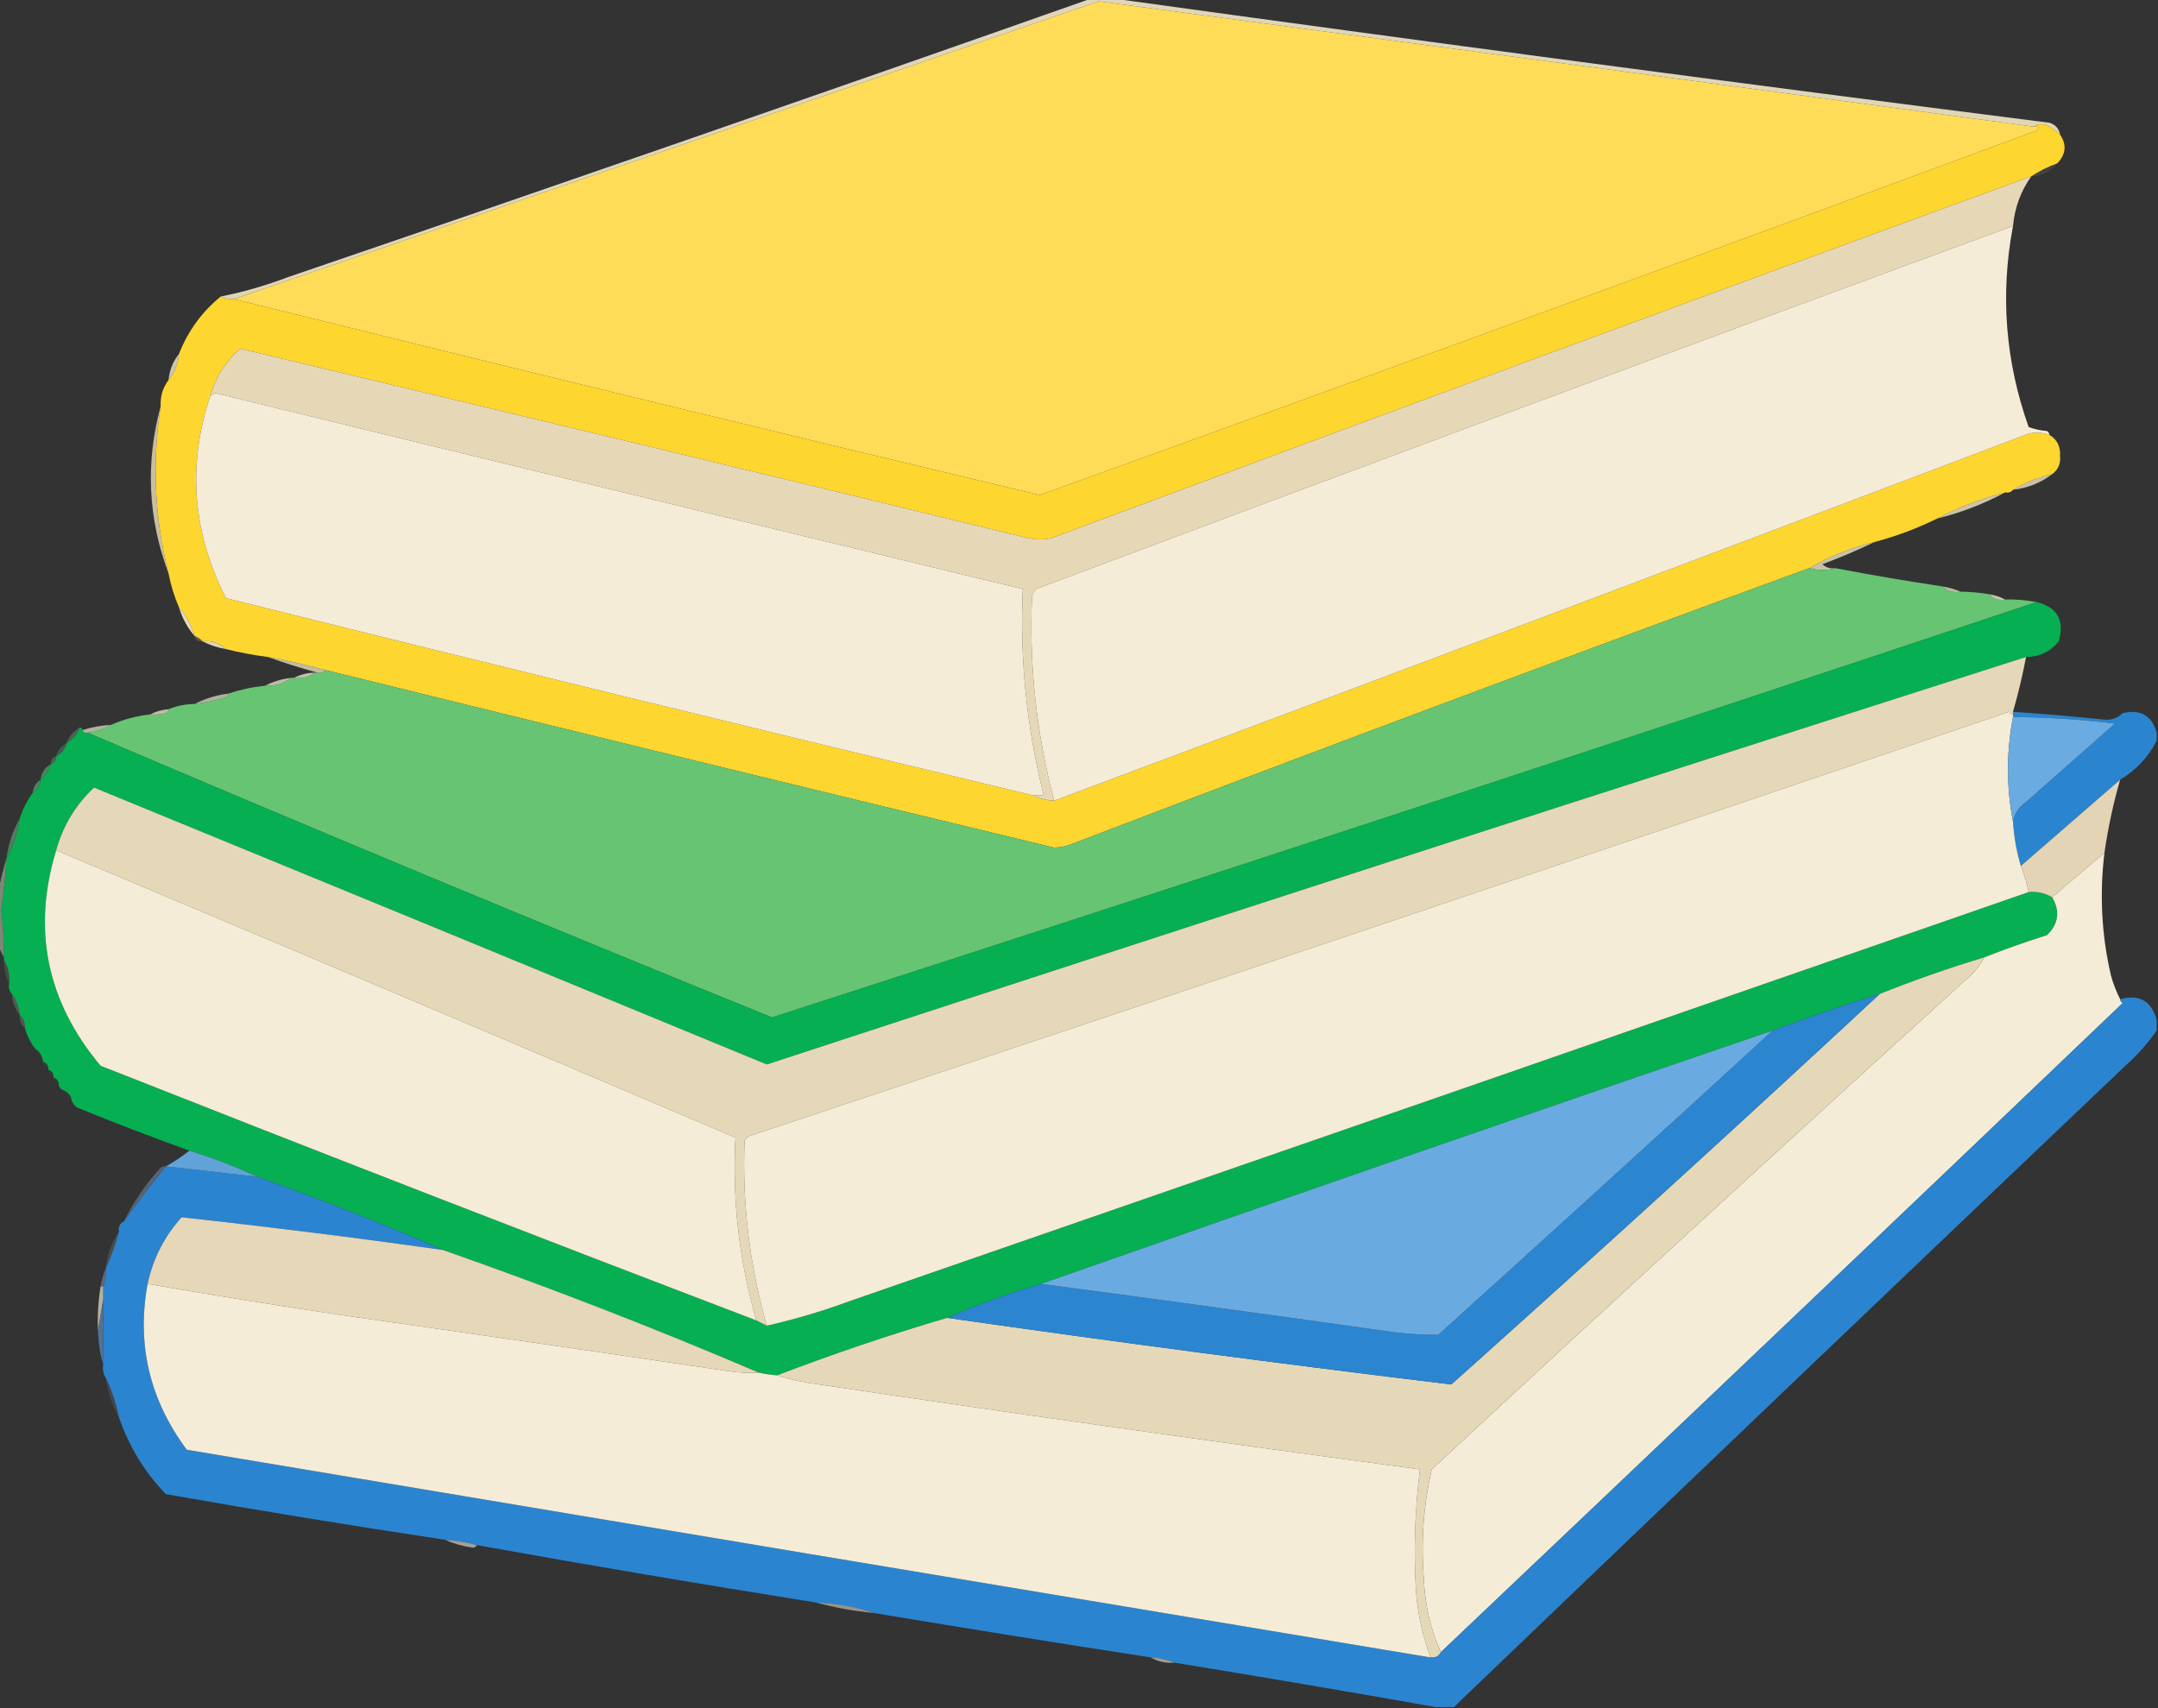 <?xml version="1.0" encoding="UTF-8"?>
<!DOCTYPE svg PUBLIC "-//W3C//DTD SVG 1.1//EN" "http://www.w3.org/Graphics/SVG/1.1/DTD/svg11.dtd">
<svg xmlns="http://www.w3.org/2000/svg" version="1.1" width="826px" height="654px" style="shape-rendering:geometricPrecision; text-rendering:geometricPrecision; image-rendering:optimizeQuality; fill-rule:evenodd; clip-rule:evenodd" xmlns:xlink="http://www.w3.org/1999/xlink">
<rect width="100%" height="100%" fill="#333333" stroke="none"/>
<g><path style="opacity:1" fill="#fedc58" d="M 778.5,48.5 C 780.379,48.393 780.712,48.893 779.5,50C 652.55,97.094 525.383,143.594 398,189.5C 294.924,164.964 192.091,139.964 89.5,114.5C 199.811,76.507 310.144,38.507 420.5,0.5C 539.855,16.408 659.189,32.408 778.5,48.5 Z"/></g>
<g><path style="opacity:0.992" fill="#e1d7b8" d="M 417.5,-0.5 C 420.5,-0.5 423.5,-0.5 426.5,-0.5C 545.613,15.973 664.947,31.807 784.5,47C 786.751,47.748 788.084,49.248 788.5,51.5C 786.99,50.164 785.323,48.997 783.5,48C 781.613,47.22 779.946,47.387 778.5,48.5C 659.189,32.408 539.855,16.408 420.5,0.5C 310.144,38.507 199.811,76.507 89.5,114.5C 87.709,114.634 86.042,114.301 84.5,113.5C 93.074,111.823 101.74,109.323 110.5,106C 213.13,70.958 315.463,35.458 417.5,-0.5 Z"/></g>
<g><path style="opacity:1" fill="#fed630" d="M 778.5,48.5 C 779.946,47.387 781.613,47.22 783.5,48C 785.323,48.997 786.99,50.164 788.5,51.5C 791.113,55.335 790.78,59.002 787.5,62.5C 783.948,63.791 780.614,65.458 777.5,67.5C 652.502,113.185 527.502,159.352 402.5,206C 399.5,206.667 396.5,206.667 393.5,206C 293.055,181.597 192.555,157.43 92,133.5C 86.446,138.244 82.613,144.244 80.5,151.5C 71.641,177.988 73.641,203.821 86.5,229C 189.4,254.642 292.4,279.808 395.5,304.5C 397.905,305.768 400.572,306.435 403.5,306.5C 527.914,259.972 652.248,213.138 776.5,166C 779.221,165.398 781.887,165.565 784.5,166.5C 787.37,168.239 788.703,170.905 788.5,174.5C 788.807,177.488 787.807,179.821 785.5,181.5C 780.117,182.734 775.117,184.734 770.5,187.5C 769.791,188.404 768.791,188.737 767.5,188.5C 758.378,190.87 749.711,194.204 741.5,198.5C 733.874,202.267 725.874,205.267 717.5,207.5C 708.59,209.685 700.257,213.019 692.5,217.5C 598.282,251.963 504.282,287.13 410.5,323C 408.256,323.906 405.923,324.406 403.5,324.5C 310.419,302.085 217.419,279.418 124.5,256.5C 117.241,254.519 109.907,252.852 102.5,251.5C 97.107,250.818 91.773,249.818 86.5,248.5C 84.081,246.138 81.081,245.138 77.5,245.5C 76.71,244.599 75.71,243.932 74.5,243.5C 73.226,239.273 71.226,235.606 68.5,232.5C 66.707,228.333 65.374,224 64.5,219.5C 59.151,198.381 58.151,177.048 61.5,155.5C 61.32,151.714 62.32,148.381 64.5,145.5C 66.794,142.63 68.128,139.297 68.5,135.5C 71.931,126.742 77.265,119.409 84.5,113.5C 86.042,114.301 87.709,114.634 89.5,114.5C 192.091,139.964 294.924,164.964 398,189.5C 525.383,143.594 652.55,97.094 779.5,50C 780.712,48.893 780.379,48.393 778.5,48.5 Z"/></g>
<g><path style="opacity:0.122" fill="#b6ac8b" d="M 787.5,62.5 C 785.008,65.675 781.674,67.341 777.5,67.5C 780.614,65.458 783.948,63.791 787.5,62.5 Z"/></g>
<g><path style="opacity:1" fill="#e6d8b7" d="M 777.5,67.5 C 773.505,73.093 771.172,79.426 770.5,86.5C 645.691,132.436 521.025,178.77 396.5,225.5C 395.749,226.376 395.249,227.376 395,228.5C 393.892,254.967 396.726,280.967 403.5,306.5C 400.572,306.435 397.905,305.768 395.5,304.5C 396.833,304.5 398.167,304.5 399.5,304.5C 392.968,278.592 390.301,252.258 391.5,225.5C 288.405,200.643 185.405,175.643 82.5,150.5C 81.817,150.863 81.15,151.196 80.5,151.5C 82.613,144.244 86.446,138.244 92,133.5C 192.555,157.43 293.055,181.597 393.5,206C 396.5,206.667 399.5,206.667 402.5,206C 527.502,159.352 652.502,113.185 777.5,67.5 Z"/></g>
<g><path style="opacity:1" fill="#f4ecd6" d="M 770.5,86.5 C 765.546,112.645 767.546,138.311 776.5,163.5C 778.766,164.314 781.1,164.814 783.5,165C 784.056,165.383 784.389,165.883 784.5,166.5C 781.887,165.565 779.221,165.398 776.5,166C 652.248,213.138 527.914,259.972 403.5,306.5C 396.726,280.967 393.892,254.967 395,228.5C 395.249,227.376 395.749,226.376 396.5,225.5C 521.025,178.77 645.691,132.436 770.5,86.5 Z"/></g>
<g><path style="opacity:0.906" fill="#dfd5b8" d="M 68.5,135.5 C 68.128,139.297 66.794,142.63 64.5,145.5C 64.872,141.703 66.206,138.37 68.5,135.5 Z"/></g>
<g><path style="opacity:1" fill="#f4ecd6" d="M 395.5,304.5 C 292.4,279.808 189.4,254.642 86.5,229C 73.641,203.821 71.641,177.988 80.5,151.5C 81.15,151.196 81.817,150.863 82.5,150.5C 185.405,175.643 288.405,200.643 391.5,225.5C 390.301,252.258 392.968,278.592 399.5,304.5C 398.167,304.5 396.833,304.5 395.5,304.5 Z"/></g>
<g><path style="opacity:0.878" fill="#ded4b6" d="M 785.5,181.5 C 781.136,184.84 776.136,186.84 770.5,187.5C 775.117,184.734 780.117,182.734 785.5,181.5 Z"/></g>
<g><path style="opacity:0.851" fill="#e1d6b3" d="M 61.5,155.5 C 58.151,177.048 59.151,198.381 64.5,219.5C 56.627,198.46 55.627,177.126 61.5,155.5 Z"/></g>
<g><path style="opacity:0.91" fill="#dcd2b4" d="M 767.5,188.5 C 759.334,192.908 750.667,196.241 741.5,198.5C 749.711,194.204 758.378,190.87 767.5,188.5 Z"/></g>
<g><path style="opacity:0.922" fill="#d3d0b0" d="M 717.5,207.5 C 711.057,210.601 704.39,213.434 697.5,216C 698.905,217.269 700.571,217.769 702.5,217.5C 699.332,218.444 695.999,218.444 692.5,217.5C 700.257,213.019 708.59,209.685 717.5,207.5 Z"/></g>
<g><path style="opacity:1" fill="#67c473" d="M 692.5,217.5 C 695.999,218.444 699.332,218.444 702.5,217.5C 716.113,220.112 729.78,222.445 743.5,224.5C 745.279,226.344 747.612,227.01 750.5,226.5C 754.198,226.552 757.865,226.886 761.5,227.5C 762.918,229.308 764.918,229.975 767.5,229.5C 771.548,229.395 775.548,229.728 779.5,230.5C 618.546,284.262 457.212,337.262 295.5,389.5C 207.765,353.928 120.432,317.594 33.5,280.5C 36.811,280.117 39.811,279.117 42.5,277.5C 47.191,275.409 52.191,274.076 57.5,273.5C 59.527,273.662 61.527,273.495 63.5,273C 64.056,272.617 64.389,272.117 64.5,271.5C 67.698,270.213 71.031,269.547 74.5,269.5C 78.553,268.987 82.553,268.154 86.5,267C 87.056,266.617 87.389,266.117 87.5,265.5C 92.047,263.99 96.713,262.99 101.5,262.5C 105.286,262.68 108.619,261.68 111.5,259.5C 111.833,259.5 112.167,259.5 112.5,259.5C 115.553,259.889 118.22,259.223 120.5,257.5C 120.833,257.5 121.167,257.5 121.5,257.5C 122.791,257.737 123.791,257.404 124.5,256.5C 217.419,279.418 310.419,302.085 403.5,324.5C 405.923,324.406 408.256,323.906 410.5,323C 504.282,287.13 598.282,251.963 692.5,217.5 Z"/></g>
<g><path style="opacity:0.922" fill="#bccaaa" d="M 743.5,224.5 C 746.01,224.927 748.343,225.593 750.5,226.5C 747.612,227.01 745.279,226.344 743.5,224.5 Z"/></g>
<g><path style="opacity:0.976" fill="#c1ccad" d="M 761.5,227.5 C 763.698,227.875 765.698,228.542 767.5,229.5C 764.918,229.975 762.918,229.308 761.5,227.5 Z"/></g>
<g><path style="opacity:1" fill="#06af51" d="M 779.5,230.5 C 787.476,232.442 790.309,237.442 788,245.5C 784.811,249.508 780.645,251.508 775.5,251.5C 614.66,302.891 453.993,354.891 293.5,407.5C 207.707,372.069 121.874,336.736 36,301.5C 28.982,308.054 24.148,316.054 21.5,325.5C 12.234,355.919 17.901,383.419 38.5,408C 121.994,440.997 205.66,473.497 289.5,505.5C 290.833,506.167 292.167,506.833 293.5,507.5C 304.342,505.054 315.009,501.887 325.5,498C 475.969,445.901 626.302,393.734 776.5,341.5C 779.754,341.207 782.754,341.874 785.5,343.5C 788.615,348.864 787.948,353.697 783.5,358C 775.358,360.547 767.358,363.38 759.5,366.5C 745.936,370.577 732.603,375.243 719.5,380.5C 705.679,384.773 692.013,389.44 678.5,394.5C 584.942,426.463 491.609,458.796 398.5,491.5C 386.121,495.068 374.121,499.402 362.5,504.5C 340.54,510.981 318.873,518.314 297.5,526.5C 295.139,526.326 292.806,525.993 290.5,525.5C 250.796,508.527 210.463,492.861 169.5,478.5C 146.237,468.377 122.57,459.043 98.5,450.5C 90.132,446.596 81.465,443.263 72.5,440.5C 58.078,435.303 43.745,429.803 29.5,424C 28.619,423.292 27.953,422.458 27.5,421.5C 27.262,419.596 26.262,418.262 24.5,417.5C 23.5,417.167 22.833,416.5 22.5,415.5C 22.573,413.973 21.906,412.973 20.5,412.5C 20.573,410.973 19.906,409.973 18.5,409.5C 18.573,407.973 17.906,406.973 16.5,406.5C 16.25,404.326 15.25,402.659 13.5,401.5C 11.659,399.151 10.326,396.485 9.5,393.5C 9.598,391.447 8.931,389.78 7.5,388.5C 7.267,385.458 6.267,382.792 4.5,380.5C 3.566,379.432 3.232,378.099 3.5,376.5C 3.785,373.171 3.118,370.171 1.5,367.5C 1.5,367.167 1.5,366.833 1.5,366.5C 1.499,360.484 1.165,354.484 0.5,348.5C 1.386,341.85 2.053,335.183 2.5,328.5C 5.14,323.915 6.806,318.915 7.5,313.5C 8.659,309.849 10.326,306.515 12.5,303.5C 14.408,302.514 15.408,300.848 15.5,298.5C 17.369,296.966 18.702,294.966 19.5,292.5C 20.906,292.027 21.573,291.027 21.5,289.5C 23.587,288.415 24.92,286.749 25.5,284.5C 27.914,283.089 29.581,281.089 30.5,278.5C 31.167,278.5 31.5,278.833 31.5,279.5C 31.842,280.338 32.508,280.672 33.5,280.5C 120.432,317.594 207.765,353.928 295.5,389.5C 457.212,337.262 618.546,284.262 779.5,230.5 Z"/></g>
<g><path style="opacity:0.988" fill="#e4dbbb" d="M 68.5,232.5 C 71.226,235.606 73.226,239.273 74.5,243.5C 71.74,240.317 69.74,236.651 68.5,232.5 Z"/></g>
<g><path style="opacity:0.231" fill="#d7ccad" d="M 74.5,243.5 C 75.71,243.932 76.71,244.599 77.5,245.5C 75.821,245.715 74.821,245.048 74.5,243.5 Z"/></g>
<g><path style="opacity:0.976" fill="#e2d8b7" d="M 77.5,245.5 C 81.081,245.138 84.081,246.138 86.5,248.5C 83.254,247.946 80.254,246.946 77.5,245.5 Z"/></g>
<g><path style="opacity:1" fill="#e5d8b8" d="M 775.5,251.5 C 774.156,258.556 772.489,265.556 770.5,272.5C 770.5,272.833 770.5,273.167 770.5,273.5C 769.883,273.389 769.383,273.056 769,272.5C 608.394,327.257 447.561,381.424 286.5,435C 286,435.5 285.5,436 285,436.5C 284.046,460.649 286.879,484.316 293.5,507.5C 292.167,506.833 290.833,506.167 289.5,505.5C 282.912,482.635 280.246,459.302 281.5,435.5C 194.915,398.638 108.248,361.972 21.5,325.5C 24.148,316.054 28.982,308.054 36,301.5C 121.874,336.736 207.707,372.069 293.5,407.5C 453.993,354.891 614.66,302.891 775.5,251.5 Z"/></g>
<g><path style="opacity:0.849" fill="#dcd3b3" d="M 102.5,251.5 C 109.907,252.852 117.241,254.519 124.5,256.5C 123.791,257.404 122.791,257.737 121.5,257.5C 115.089,255.751 108.755,253.751 102.5,251.5 Z"/></g>
<g><path style="opacity:0.992" fill="#bdc4a9" d="M 120.5,257.5 C 118.22,259.223 115.553,259.889 112.5,259.5C 114.905,258.232 117.572,257.565 120.5,257.5 Z"/></g>
<g><path style="opacity:0.976" fill="#bebfa8" d="M 111.5,259.5 C 108.619,261.68 105.286,262.68 101.5,262.5C 104.55,260.899 107.884,259.899 111.5,259.5 Z"/></g>
<g><path style="opacity:0.945" fill="#b2baa0" d="M 87.5,265.5 C 87.389,266.117 87.056,266.617 86.5,267C 82.553,268.154 78.553,268.987 74.5,269.5C 78.509,267.422 82.842,266.089 87.5,265.5 Z"/></g>
<g><path style="opacity:0.992" fill="#bfbfa9" d="M 64.5,271.5 C 64.389,272.117 64.056,272.617 63.5,273C 61.527,273.495 59.527,273.662 57.5,273.5C 59.599,272.388 61.933,271.721 64.5,271.5 Z"/></g>
<g><path style="opacity:0.996" fill="#2c85cf" d="M 770.5,272.5 C 782.18,273.279 793.846,274.279 805.5,275.5C 808.229,275.705 810.562,274.872 812.5,273C 819.329,271.409 823.663,273.909 825.5,280.5C 825.5,281.5 825.5,282.5 825.5,283.5C 822.362,289.777 817.696,294.777 811.5,298.5C 798.833,309.5 786.167,320.5 773.5,331.5C 771.858,325.955 770.858,320.289 770.5,314.5C 771.091,311.386 772.758,308.886 775.5,307C 786.833,297 798.167,287 809.5,277C 796.545,275.427 783.545,274.593 770.5,274.5C 770.5,274.167 770.5,273.833 770.5,273.5C 770.5,273.167 770.5,272.833 770.5,272.5 Z"/></g>
<g><path style="opacity:1" fill="#f4ecd6" d="M 770.5,273.5 C 770.5,273.833 770.5,274.167 770.5,274.5C 767.924,287.975 767.924,301.309 770.5,314.5C 770.858,320.289 771.858,325.955 773.5,331.5C 774.808,334.73 775.808,338.064 776.5,341.5C 626.302,393.734 475.969,445.901 325.5,498C 315.009,501.887 304.342,505.054 293.5,507.5C 286.879,484.316 284.046,460.649 285,436.5C 285.5,436 286,435.5 286.5,435C 447.561,381.424 608.394,327.257 769,272.5C 769.383,273.056 769.883,273.389 770.5,273.5 Z"/></g>
<g><path style="opacity:1" fill="#6aace1" d="M 770.5,274.5 C 783.545,274.593 796.545,275.427 809.5,277C 798.167,287 786.833,297 775.5,307C 772.758,308.886 771.091,311.386 770.5,314.5C 767.924,301.309 767.924,287.975 770.5,274.5 Z"/></g>
<g><path style="opacity:0.937" fill="#b5bda3" d="M 42.5,277.5 C 39.811,279.117 36.811,280.117 33.5,280.5C 32.508,280.672 31.842,280.338 31.5,279.5C 35.071,278.358 38.738,277.691 42.5,277.5 Z"/></g>
<g><path style="opacity:0.745" fill="#50755f" d="M 30.5,278.5 C 29.581,281.089 27.914,283.089 25.5,284.5C 26.419,281.911 28.086,279.911 30.5,278.5 Z"/></g>
<g><path style="opacity:0.588" fill="#557160" d="M 25.5,284.5 C 24.92,286.749 23.587,288.415 21.5,289.5C 22.08,287.251 23.413,285.585 25.5,284.5 Z"/></g>
<g><path style="opacity:0.745" fill="#537561" d="M 21.5,289.5 C 21.573,291.027 20.906,292.027 19.5,292.5C 19.427,290.973 20.094,289.973 21.5,289.5 Z"/></g>
<g><path style="opacity:1" fill="#47855c" d="M 19.5,292.5 C 18.702,294.966 17.369,296.966 15.5,298.5C 15.845,295.802 17.178,293.802 19.5,292.5 Z"/></g>
<g><path style="opacity:0.99" fill="#e4d6b7" d="M 811.5,298.5 C 808.863,307.687 806.863,317.02 805.5,326.5C 798.833,332.167 792.167,337.833 785.5,343.5C 782.754,341.874 779.754,341.207 776.5,341.5C 775.808,338.064 774.808,334.73 773.5,331.5C 786.167,320.5 798.833,309.5 811.5,298.5 Z"/></g>
<g><path style="opacity:1" fill="#4a845c" d="M 15.5,298.5 C 15.408,300.848 14.408,302.514 12.5,303.5C 12.75,301.326 13.75,299.659 15.5,298.5 Z"/></g>
<g><path style="opacity:1" fill="#507c5f" d="M 7.5,313.5 C 6.806,318.915 5.14,323.915 2.5,328.5C 3.194,323.085 4.86,318.085 7.5,313.5 Z"/></g>
<g><path style="opacity:1" fill="#f4ecd6" d="M 21.5,325.5 C 108.248,361.972 194.915,398.638 281.5,435.5C 280.246,459.302 282.912,482.635 289.5,505.5C 205.66,473.497 121.994,440.997 38.5,408C 17.901,383.419 12.234,355.919 21.5,325.5 Z"/></g>
<g><path style="opacity:1" fill="#f4ecd6" d="M 805.5,326.5 C 803.57,342.33 804.403,357.997 808,373.5C 808.881,376.647 810.047,379.647 811.5,382.5C 811.611,383.117 811.944,383.617 812.5,384C 725.631,467.037 638.631,549.871 551.5,632.5C 547.543,623.708 545.376,614.374 545,604.5C 543.84,590.336 544.84,576.336 548,562.5C 615.867,499.631 684.033,437.131 752.5,375C 755.447,372.564 757.78,369.731 759.5,366.5C 767.358,363.38 775.358,360.547 783.5,358C 787.948,353.697 788.615,348.864 785.5,343.5C 792.167,337.833 798.833,332.167 805.5,326.5 Z"/></g>
<g><path style="opacity:0.961" fill="#7e8b7b" d="M 2.5,328.5 C 2.053,335.183 1.386,341.85 0.5,348.5C 1.165,354.484 1.499,360.484 1.5,366.5C 0.833,365.167 0.167,363.833 -0.5,362.5C -0.5,355.167 -0.5,347.833 -0.5,340.5C 0.316,336.461 1.316,332.461 2.5,328.5 Z"/></g>
<g><path style="opacity:1" fill="#e5d8b8" d="M 759.5,366.5 C 757.78,369.731 755.447,372.564 752.5,375C 684.033,437.131 615.867,499.631 548,562.5C 544.84,576.336 543.84,590.336 545,604.5C 545.376,614.374 547.543,623.708 551.5,632.5C 550.713,634.104 549.38,634.771 547.5,634.5C 544.585,626.425 542.751,618.092 542,609.5C 541.039,593.765 541.539,578.098 543.5,562.5C 466.772,552.212 390.105,541.379 313.5,530C 307.919,529.315 302.586,528.148 297.5,526.5C 318.873,518.314 340.54,510.981 362.5,504.5C 426.778,513.707 491.111,522.207 555.5,530C 610.662,480.67 665.328,430.837 719.5,380.5C 732.603,375.243 745.936,370.577 759.5,366.5 Z"/></g>
<g><path style="opacity:0.437" fill="#5e6a62" d="M 1.5,367.5 C 3.118,370.171 3.785,373.171 3.5,376.5C 2.087,373.781 1.42,370.781 1.5,367.5 Z"/></g>
<g><path style="opacity:1" fill="#2c85cf" d="M 719.5,380.5 C 665.328,430.837 610.662,480.67 555.5,530C 491.111,522.207 426.778,513.707 362.5,504.5C 374.121,499.402 386.121,495.068 398.5,491.5C 443.498,497.456 488.498,503.622 533.5,510C 539.175,510.699 544.842,511.032 550.5,511C 593.362,472.301 636.029,433.468 678.5,394.5C 692.013,389.44 705.679,384.773 719.5,380.5 Z"/></g>
<g><path style="opacity:0.997" fill="#2b84cf" d="M 825.5,390.5 C 825.5,391.833 825.5,393.167 825.5,394.5C 822.134,399.377 818.134,403.877 813.5,408C 727.635,489.7 641.968,571.533 556.5,653.5C 554.167,653.5 551.833,653.5 549.5,653.5C 516.328,647.638 482.994,641.971 449.5,636.5C 446.727,635.343 443.727,634.676 440.5,634.5C 405.128,629.049 369.795,623.383 334.5,617.5C 327.482,615.106 320.149,613.773 312.5,613.5C 269.094,606.599 225.76,599.266 182.5,591.5C 178.574,590.448 174.574,589.782 170.5,589.5C 134.773,584.101 99.107,578.268 63.5,572C 55.373,563.601 49.373,553.768 45.5,542.5C 44.407,537.222 42.741,532.222 40.5,527.5C 39.549,526.081 39.215,524.415 39.5,522.5C 39.5,514.167 39.5,505.833 39.5,497.5C 39.5,495.833 39.5,494.167 39.5,492.5C 40.369,490.283 40.702,487.95 40.5,485.5C 42.557,480.998 44.224,476.331 45.5,471.5C 45.229,469.62 45.896,468.287 47.5,467.5C 52.579,460.359 57.913,453.359 63.5,446.5C 75.167,447.833 86.833,449.167 98.5,450.5C 122.57,459.043 146.237,468.377 169.5,478.5C 136.199,473.814 102.865,469.647 69.5,466C 62.918,473.33 58.585,481.83 56.5,491.5C 52.246,514.662 57.246,535.828 71.5,555C 230.157,581.609 388.823,608.109 547.5,634.5C 549.38,634.771 550.713,634.104 551.5,632.5C 638.631,549.871 725.631,467.037 812.5,384C 811.944,383.617 811.611,383.117 811.5,382.5C 818.841,380.51 823.508,383.177 825.5,390.5 Z"/></g>
<g><path style="opacity:0.706" fill="#5a6c62" d="M 4.5,380.5 C 6.267,382.792 7.267,385.458 7.5,388.5C 5.733,386.208 4.733,383.542 4.5,380.5 Z"/></g>
<g><path style="opacity:0.647" fill="#5b6d62" d="M 7.5,388.5 C 8.931,389.78 9.598,391.447 9.5,393.5C 8.069,392.22 7.402,390.553 7.5,388.5 Z"/></g>
<g><path style="opacity:1" fill="#69abe1" d="M 678.5,394.5 C 636.029,433.468 593.362,472.301 550.5,511C 544.842,511.032 539.175,510.699 533.5,510C 488.498,503.622 443.498,497.456 398.5,491.5C 491.609,458.796 584.942,426.463 678.5,394.5 Z"/></g>
<g><path style="opacity:0.063" fill="#5d6761" d="M 13.5,401.5 C 15.25,402.659 16.25,404.326 16.5,406.5C 14.75,405.341 13.75,403.674 13.5,401.5 Z"/></g>
<g><path style="opacity:0.063" fill="#5b6a61" d="M 16.5,406.5 C 17.906,406.973 18.573,407.973 18.5,409.5C 17.094,409.027 16.427,408.027 16.5,406.5 Z"/></g>
<g><path style="opacity:0.063" fill="#5b6961" d="M 18.5,409.5 C 19.906,409.973 20.573,410.973 20.5,412.5C 19.094,412.027 18.427,411.027 18.5,409.5 Z"/></g>
<g><path style="opacity:0.063" fill="#5c6961" d="M 20.5,412.5 C 21.906,412.973 22.573,413.973 22.5,415.5C 21.094,415.027 20.427,414.027 20.5,412.5 Z"/></g>
<g><path style="opacity:0.063" fill="#586d60" d="M 24.5,417.5 C 26.262,418.262 27.262,419.596 27.5,421.5C 25.738,420.738 24.738,419.404 24.5,417.5 Z"/></g>
<g><path style="opacity:1" fill="#62a3d7" d="M 72.5,440.5 C 81.465,443.263 90.132,446.596 98.5,450.5C 86.833,449.167 75.167,447.833 63.5,446.5C 66.672,444.748 69.672,442.748 72.5,440.5 Z"/></g>
<g><path style="opacity:0.847" fill="#5c6c7c" d="M 63.5,446.5 C 57.913,453.359 52.579,460.359 47.5,467.5C 51.138,460.017 55.805,453.184 61.5,447C 62.094,446.536 62.761,446.369 63.5,446.5 Z"/></g>
<g><path style="opacity:1" fill="#e5d7b8" d="M 169.5,478.5 C 210.463,492.861 250.796,508.527 290.5,525.5C 286.818,525.665 283.152,525.499 279.5,525C 231.185,517.854 182.852,510.854 134.5,504C 108.297,500.147 82.297,495.98 56.5,491.5C 58.585,481.83 62.918,473.33 69.5,466C 102.865,469.647 136.199,473.814 169.5,478.5 Z"/></g>
<g><path style="opacity:0.469" fill="#60686f" d="M 45.5,471.5 C 44.224,476.331 42.557,480.998 40.5,485.5C 40.999,480.331 42.666,475.664 45.5,471.5 Z"/></g>
<g><path style="opacity:1" fill="#5d6a78" d="M 40.5,485.5 C 40.702,487.95 40.369,490.283 39.5,492.5C 39.167,492.5 38.833,492.5 38.5,492.5C 38.927,489.99 39.593,487.657 40.5,485.5 Z"/></g>
<g><path style="opacity:1" fill="#f4ecd6" d="M 56.5,491.5 C 82.297,495.98 108.297,500.147 134.5,504C 182.852,510.854 231.185,517.854 279.5,525C 283.152,525.499 286.818,525.665 290.5,525.5C 292.806,525.993 295.139,526.326 297.5,526.5C 302.586,528.148 307.919,529.315 313.5,530C 390.105,541.379 466.772,552.212 543.5,562.5C 541.539,578.098 541.039,593.765 542,609.5C 542.751,618.092 544.585,626.425 547.5,634.5C 388.823,608.109 230.157,581.609 71.5,555C 57.246,535.828 52.246,514.662 56.5,491.5 Z"/></g>
<g><path style="opacity:0.886" fill="#c6c0ad" d="M 38.5,492.5 C 38.833,492.5 39.167,492.5 39.5,492.5C 39.5,494.167 39.5,495.833 39.5,497.5C 38.833,501.5 38.167,505.5 37.5,509.5C 37.26,503.773 37.593,498.106 38.5,492.5 Z"/></g>
<g><path style="opacity:1" fill="#517293" d="M 39.5,497.5 C 39.5,505.833 39.5,514.167 39.5,522.5C 38.291,518.382 37.624,514.049 37.5,509.5C 38.167,505.5 38.833,501.5 39.5,497.5 Z"/></g>
<g><path style="opacity:0.376" fill="#5e6771" d="M 40.5,527.5 C 42.741,532.222 44.407,537.222 45.5,542.5C 42.861,537.915 41.194,532.915 40.5,527.5 Z"/></g>
<g><path style="opacity:0.677" fill="#d9d6c3" d="M 170.5,589.5 C 174.574,589.782 178.574,590.448 182.5,591.5C 182.265,592.097 181.765,592.43 181,592.5C 177.243,591.971 173.743,590.971 170.5,589.5 Z"/></g>
<g><path style="opacity:0.573" fill="#e3dbc5" d="M 312.5,613.5 C 320.149,613.773 327.482,615.106 334.5,617.5C 326.927,616.795 319.593,615.462 312.5,613.5 Z"/></g>
<g><path style="opacity:0.612" fill="#e9dfc7" d="M 440.5,634.5 C 443.727,634.676 446.727,635.343 449.5,636.5C 446.171,636.785 443.171,636.118 440.5,634.5 Z"/></g>
</svg>
